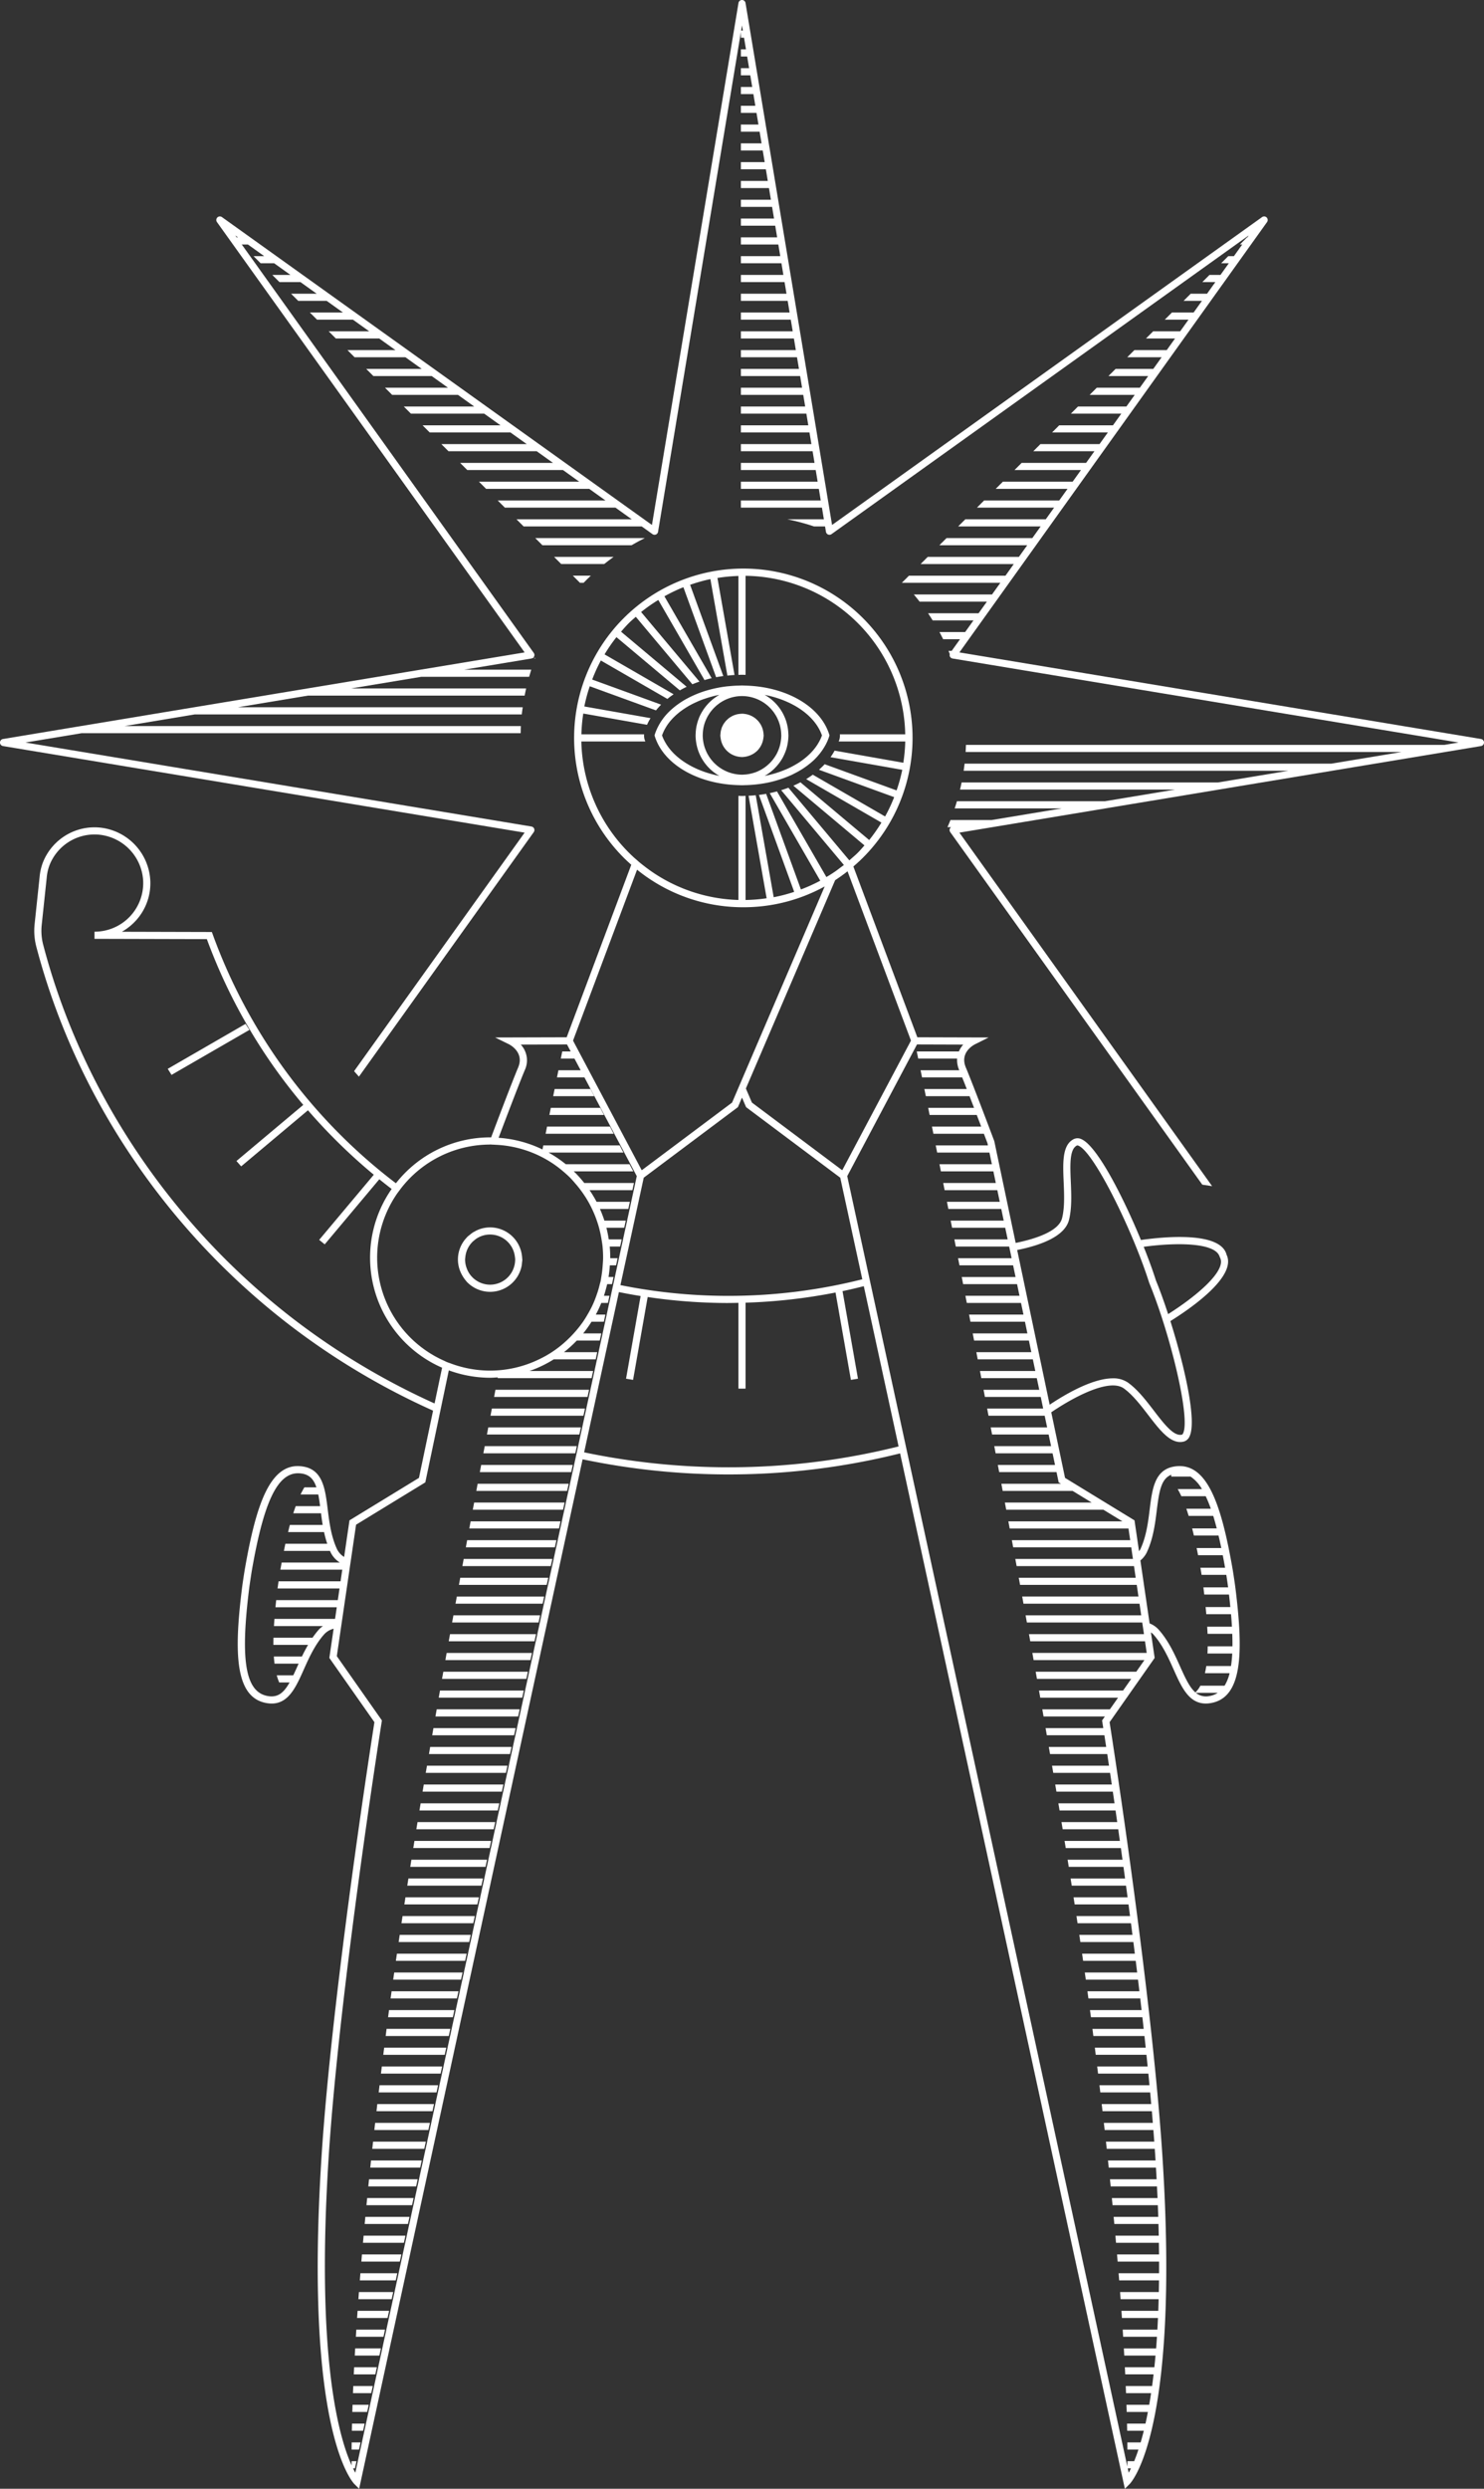 <svg xmlns="http://www.w3.org/2000/svg" xmlns:xlink="http://www.w3.org/1999/xlink" width="415.554" height="696.405" viewBox="0 0 415.554 696.405">
  <rect x="0" y="0" width="415.554" height="696.405" fill="#333333" stroke="none"/>
  <defs>
    <style>
      .e0b8e881-d115-464e-bde2-0ef39b72862a {
        fill: none;
      }

      .a2eef4aa-54b2-4987-b0c1-4f7fa9b57549 {
        clip-path: url(#e31cd482-c26c-4145-b9d0-1e745d10c4ac);
      }

      .a274584f-9020-411b-9292-4539d5e2e346 {
        fill: #fff;
      }
    </style>
    <clipPath id="e31cd482-c26c-4145-b9d0-1e745d10c4ac" transform="translate(-32.223 -31.798)">
      <rect class="e0b8e881-d115-464e-bde2-0ef39b72862a" width="480" height="760"/>
    </clipPath>
  </defs>
  <title>Asset 6</title>
  <g id="b6a7cf99-5064-4b54-8a1f-4480698e3cd7" data-name="Layer 2">
    <g id="b9b0d2b3-e143-469a-9c60-35e00f96c331" data-name="Logo">
      <g id="bf476556-e071-441c-a3bb-ab9c15e3d665" data-name="Logomark - White">
        <g class="a2eef4aa-54b2-4987-b0c1-4f7fa9b57549">
          <g class="a2eef4aa-54b2-4987-b0c1-4f7fa9b57549">
            <path class="a274584f-9020-411b-9292-4539d5e2e346" d="M446.941,238.582l-146.064-24.228,86.148-120.414a.999.999,0,0,0-1.394-1.394l-120.412,86.148L240.985,32.634a.998.998,0,0,0-1.97,0l-24.23,146.06-120.412-86.148a1.001,1.001,0,0,0-1.398,1.394l86.152,120.414-146.068,24.228a1.002,1.002,0,0,0,0,1.976l146.068,24.228-47.752,66.744,1.354,1.538,48.958-68.426a.999.999,0,0,0-.648-1.568l-141.702-23.506,15.716-2.604h122.968c.016-.668.022-1.338.054-2H67.113l19.65-3.26h91.572c.068-.672.168-1.334.262-2h-79.78l19.652-3.262h60.666c.13-.672.268-1.336.42-2h-49.028l19.652-3.26h30.214c.194-.67.388-1.338.598-2h-18.758l18.806-3.12a.929.929,0,0,0,.316-.14h.342l-.19-.078a.98.98,0,0,0,.18-1.35l-81.856-114.412.126.128h1.686l4.56,3.26h-2.986l2,2h3.78l4.556,3.256h-5.08l2,2h5.876l4.554,3.26h-7.17l2,2h7.968l4.556,3.26h-9.262l2,2h10.058l4.556,3.26h-11.354l2,2h12.146l4.56,3.26h-13.446l2,2h14.24l4.554,3.26h-15.534l2,2h16.334l4.554,3.262h-17.628l2,2h18.426l4.554,3.26h-19.72l2,2h20.514l4.558,3.26h-21.814l2,2h22.61l4.556,3.256h-23.908l2,2h24.704l4.554,3.26h-25.998l2,2h26.796l4.556,3.26h-28.09l2,2h28.886l4.556,3.26h-30.182l2,2h30.974l4.56,3.26h-32.274l2,2h33.068l3.006,2.15a.997.997,0,0,0,1.568-.648l23.198-139.844v1.588h.878l.542,3.26h-1.42v2h1.752l.538,3.262h-2.29v2h2.622l.544,3.26h-3.166v2h3.498l.538,3.26h-4.036v2h4.366l.544,3.256h-4.91v2h5.242l.538,3.26h-5.78v2h6.112l.544,3.26h-6.656v2h6.988l.538,3.26h-7.526v2h7.86l.54,3.26h-8.4v2h8.732l.542,3.262h-9.274v2h9.606l.54,3.26h-10.146v2h10.478l.54,3.26h-11.018v2h11.35l.54,3.256h-11.89v2h12.222l.542,3.26h-12.764v2h13.096l.54,3.26h-13.636v2h13.964l.544,3.26h-14.508v2h14.84l.538,3.26h-15.378v2h15.71l.544,3.26h-16.254v2h16.586l.538,3.262h-17.124v2h17.454l.544,3.26h-17.998v2h18.33l.538,3.26h-18.868v2h19.2l.544,3.256h-19.744v2h20.076l.536,3.26h-20.612v2h20.944l.544,3.26h-21.488v2h21.82l.538,3.26h-22.358v2h22.692l.542,3.26h-10.248a62.648,62.648,0,0,1,7.488,2h3.09l.25,1.502a.995.995,0,0,0,1.566.648l116.816-83.576-.376.532h-.084l-2,2h.652l-2.332,3.26h-1.58l-2,2h2.148l-2.332,3.256h-3.078l-2,2h3.646l-2.332,3.26h-4.574l-2,2h5.146l-2.332,3.26h-6.074l-2,2h6.644l-2.332,3.26h-7.568l-2,2h8.136l-2.332,3.26h-9.064l-2,2h9.632l-2.332,3.26h-10.56l-2,2h11.128l-2.334,3.262h-12.054l-2,2h12.624l-2.332,3.26h-13.552l-2,2h14.124l-2.332,3.26h-15.05l-2,2h15.618l-2.332,3.256h-16.548l-2,2h17.118l-2.332,3.26h-18.046l-2,2h18.614l-2.332,3.26h-19.542l-2,2h20.11l-2.332,3.26h-21.034l-2,2h21.602l-2.332,3.26h-22.53l-2,2h23.1l-2.334,3.262h-24.026l-2,2h24.598l-2.332,3.26h-25.526l-2,2h26.094l-2.332,3.26h-27.022l-1.786,1.784-.214.216h27.592l-2.332,3.256h-21.898q.831.99,1.614,2h18.852l-2.332,3.26h-14.144c.444.658.87,1.328,1.288,2h11.422l-2.332,3.26h-7.184c.356.66.694,1.33,1.024,2h4.73l-2.332,3.26h-.894c.126.3.24.596.362.896a.975.975,0,0,0,.014.644.993.993,0,0,0,.76.6l141.7,23.506-3.936.656H302.715c-.02.668-.054,1.334-.094,2h122.054l-19.652,3.256h-102.694q-.114,1.005-.266,2h90.904l-19.656,3.26h-71.82q-.201,1.005-.44,2h60.206l-19.652,3.26h-41.42c-.202.672-.408,1.338-.632,2h29.996l-19.654,3.26h-11.524c-.266.674-.55,1.34-.836,2h1.01a.978.978,0,0,0-.34.418.996.996,0,0,0,.108.964l70.576,98.65,2.754.412-70.766-98.918,146.064-24.228a1.002,1.002,0,0,0,0-1.976M98.487,98.21l-.376-.532.74.532Zm141.274-57.86.24-1.446.238,1.446Z" transform="translate(-32.223 -31.798)"/>
            <path class="a274584f-9020-411b-9292-4539d5e2e346" d="M182.153,215.922h-.458l.394.164c.022-.054.04-.11.064-.164" transform="translate(-32.223 -31.798)"/>
            <path class="a274584f-9020-411b-9292-4539d5e2e346" d="M189.372,189.623h12.042c.858-.69,1.738-1.354,2.634-2H187.372Z" transform="translate(-32.223 -31.798)"/>
            <path class="a274584f-9020-411b-9292-4539d5e2e346" d="M184.112,184.364h24.956q1.815-1.059,3.702-2h-30.658Z" transform="translate(-32.223 -31.798)"/>
            <path class="a274584f-9020-411b-9292-4539d5e2e346" d="M194.632,194.883h1.006q.993-1.023,2.032-2h-5.038Z" transform="translate(-32.223 -31.798)"/>
            <polygon class="a274584f-9020-411b-9292-4539d5e2e346" points="26.509 261.7 26.509 261.7 26.467 261.7 26.509 261.7"/>
            <path class="a274584f-9020-411b-9292-4539d5e2e346" d="M120.108,444.723a.367.367,0,0,1,.028.026l-.024-.026Z" transform="translate(-32.223 -31.798)"/>
            <path class="a274584f-9020-411b-9292-4539d5e2e346" d="M378.172,476.199c-.078-.63-.162-1.22-.248-1.808l-.256-1.72c-.094-.598-.182-1.194-.294-1.83-3.176-18.224-7.17-30.064-16.224-28.698-5.598.854-6.268,6.244-6.978,11.956-.438,3.556-.938,7.592-2.606,11.184a4.592,4.592,0,0,1-.388.574l-1.268-8.636-19.45-11.882-3.86-18.354c5.314-3.634,16.052-9.754,20.332-6.672,2.478,1.79,4.716,4.696,6.876,7.506,2.944,3.838,5.748,7.482,8.878,7.482a4.175,4.175,0,0,0,1.028-.13,2.473,2.473,0,0,0,1.584-1.388c2.148-4.296-1.392-19.796-5.342-32.318,5.36-3.332,18.478-12.274,15.81-18.408l-.006-.01c-.024-.048-.046-.098-.074-.148l-.038-.168c-1.898-6.428-17.714-4.844-23.94-3.958-5.012-12.14-12.254-26.296-16.656-28.21a2.441,2.441,0,0,0-2.104-.04c-3.314,1.58-3.102,6.634-2.878,11.992.152,3.54.308,7.204-.448,10.17-.91,3.568-7.134,5.718-12.986,6.91l-5.99-28.49c-.06-.158-5.808-15.468-7.974-20.622-1.756-4.174,2.154-6.266,2.61-6.49l3.786-1.886-19.968-.056-17.914-47.786c.884-.764,1.76-1.552,2.598-2.386a47.383,47.383,0,0,0-33.28-80.984h-.134a47.385,47.385,0,0,0-33.598,80.796c.718.726,1.466,1.416,2.224,2.084l-18.094,48.276-20.034.056,3.856,1.89c.178.088,4.402,2.21,2.6,6.486-1.826,4.348-6.184,15.882-7.574,19.582-.06,0-.12-.01-.182-.01h-.096a33.577,33.577,0,0,0-26.386,12.844,153.181,153.181,0,0,1-51.302-69.656l-.238-.656-25.192-.066a15.881,15.881,0,0,0,3.528-2.714,15.471,15.471,0,0,0,4.44-11.306,15.721,15.721,0,0,0-14.336-15.148,15.532,15.532,0,0,0-15.75,9.778,15.177,15.177,0,0,0-.926,4.086l-1.39,13.12a17.551,17.551,0,0,0,.458,6.308c10.852,41.332,35.882,78.824,70.486,105.57a201.46,201.46,0,0,0,40.628,24.308l-3.95,18.816-19.456,11.882-1.5,10.236a5.253,5.253,0,0,1-1.99-2.17c-1.668-3.594-2.168-7.628-2.61-11.186-.706-5.71-1.374-11.1-6.972-11.952-9.076-1.41-13.05,10.47-16.224,28.698-.112.632-.206,1.228-.298,1.826l-.242,1.61c-.092.626-.18,1.25-.264,1.922-2.29,18.354-1.954,30.85,7.128,32.186a8.194,8.194,0,0,0,1.184.09c4.744,0,6.806-4.616,8.978-9.478,1.462-3.278,3.122-6.988,5.768-9.94a5.308,5.308,0,0,1,2.6-1.518l-1.198,8.17,12.622,17.982c-.938,5.972-11.916,76.484-14.814,121.668-4.902,76.556,8.658,90.978,9.238,91.554l1.298,1.284,62.578-288.064a199.183,199.183,0,0,0,40.142,4.232h.59a197.978,197.978,0,0,0,48.172-5.888l62.55,287.94.39,1.78,1.292-1.284c.58-.576,14.146-14.998,9.238-91.554-2.894-45.184-13.87-115.696-14.808-121.668l12.622-17.982-1.05-7.146a4.412,4.412,0,0,1,.612.49c2.646,2.952,4.302,6.662,5.768,9.94,2.172,4.862,4.232,9.478,8.978,9.478a8.258,8.258,0,0,0,1.184-.09c9.082-1.334,9.418-13.832,7.124-32.188m-4.418-92.732.186.406c1.614,3.812-7.322,11.048-14.616,15.634-1.172-3.582-2.352-6.842-3.418-9.414-.836-2.656-2.02-5.916-3.422-9.416,8.548-1.168,20.074-1.34,21.27,2.79m-42.194-10.288c.828-3.248.668-7.064.51-10.748-.196-4.676-.382-9.092,1.74-10.106a.713.713,0,0,1,.44.072c3.322,1.446,10.272,14.278,15.44,26.684.13.316.264.632.39.948,1.538,3.746,2.9,7.42,3.934,10.704l.03.08c1.314,3.184,2.628,6.876,3.858,10.728.102.326.208.652.31.984,4.002,12.828,6.918,27.124,5.294,30.364-.042.092-.166.31-.292.342-2.252.602-4.97-2.918-7.82-6.628-2.248-2.926-4.574-5.956-7.294-7.912a7.121,7.121,0,0,0-4.248-1.21c-5.888,0-13.788,4.762-17.698,7.384l-9.1-43.29c6.14-1.226,13.298-3.654,14.506-8.396m-44.246-50.202v.002l-19.242,36.282-25.296-18.944-1.69-3.934,24.998-58.294q1.785-1.161,3.47-2.482Zm-13.626,66.788a152.891,152.891,0,0,1-37.59,4.642h-.448a152.318,152.318,0,0,1-29.692-3.01l6.528-30.058,26.368-19.74,1.144-2.674,1.15,2.674,26.364,19.74Zm-78.674-150.486h17.91c-.058-.172-.136-.338-.19-.508a4.013,4.013,0,0,1-.144-1.492h-17.556a44.98,44.98,0,0,1,.518-5.822l.604.108.266.046.726.128.314.056.666.118.318.056,14.958,2.64a17.377,17.377,0,0,1,.98-1.86l-15.644-2.758-.318-.054-.668-.12-.3-.052-.684-.122-.314-.054-.608-.108a44.81,44.81,0,0,1,1.524-5.654l.588.214.276.1.666.244.29.104.642.236.304.112,15.774,5.74a20.809,20.809,0,0,1,1.44-1.604l-16.532-6.018-.304-.108-.642-.238-.28-.098-.682-.248-.274-.1-.586-.216a44.222,44.222,0,0,1,2.428-5.33l.564.326.258.152.604.348.248.146.622.354.26.152,16.068,9.276c.554-.452,1.136-.888,1.746-1.302l-16.78-9.688-.26-.15-.618-.358-.24-.138-.656-.376-.22-.128-.562-.326a45.462,45.462,0,0,1,3.326-4.818l.52.434.202.168.572.48.188.158.572.478.212.178,15.488,12.996q.927-.531,1.91-1.004l-16.106-13.518-.2-.166-.582-.488-.186-.156-.59-.494-.176-.146-.534-.452c.726-.834,1.448-1.67,2.242-2.454.606-.604,1.258-1.144,1.89-1.708l.47.558.126.154.514.612.134.162.51.604.146.18,13.938,16.608c.644-.266,1.308-.514,1.984-.746l-14.41-17.172-.144-.174-.51-.61-.128-.15-.51-.61-.142-.166-.492-.586a44.991,44.991,0,0,1,4.816-3.374l.4.692.074.13.432.748.082.142.412.714.098.166,11.436,19.818q.984-.291,2.006-.524l-11.738-20.338-.088-.148-.422-.728-.076-.138-.416-.72-.084-.144-.402-.698a45.011,45.011,0,0,1,5.308-2.542l.308.836.038.11.306.846.042.112.294.81.052.136,8.126,22.33c.66-.126,1.332-.23,2.012-.322l-8.266-22.7-.038-.116-.306-.834-.034-.098-.312-.86-.032-.086-.304-.836a44.731,44.731,0,0,1,5.678-1.596l.166.936.008.072.164.924.01.06.162.916.012.07,4.236,24.018c.662-.068,1.328-.13,2-.164l-4.256-24.16-.01-.058-.164-.93-.008-.048-.176-.988v-.002l-.17-.97a45.771,45.771,0,0,1,5.874-.558v27.678c.334-.008.664-.03,1-.03s.666.022,1,.03v-27.718a45.266,45.266,0,0,1,44.708,44.356h-18.3a4.01,4.01,0,0,1-.138,1.492c-.054.17-.132.336-.196.508h18.64a45.485,45.485,0,0,1-.54,5.952l-1.318-.232-.316-.058-.672-.118-.312-.052-.67-.122-.318-.054-15.632-2.756a19.041,19.041,0,0,1-1.14,1.83l16.416,2.892.318.056.676.118.308.056.67.118.312.056,1.384.242a45.21,45.21,0,0,1-1.59,5.764l-1.284-.464-.304-.114-.63-.228-.284-.104-.656-.24-.31-.112-16.67-6.068c-.5.538-1.034,1.05-1.598,1.548l17.588,6.402.296.106.662.244.274.096.644.238.304.108,1.288.47a44.074,44.074,0,0,1-2.538,5.41l-1.202-.698-.258-.148-.608-.35-.248-.142-.618-.36-.26-.148-17.054-9.846q-.885.651-1.852,1.238l17.906,10.338.258.148.618.36.248.142.608.35.256.148,1.176.678a45.427,45.427,0,0,1-3.424,4.886l-1.064-.892-.19-.16-.578-.486-.19-.156-.576-.482-.194-.162-16.458-13.814q-.96.504-1.982.944l17.158,14.398.186.156.582.488.182.158.586.492.182.148,1.034.866c-.634.71-1.242,1.43-1.92,2.104-.628.626-1.3,1.182-1.954,1.762-.118.11-.238.22-.358.326l-.864-1.026-.198-.236-.446-.532-.646-.77-.122-.146-14.79-17.624q-.993.375-2.024.694l15.706,18.72.722.858.72.86.416.498c-.3.238-.62.448-.922.68-.532.4-1.052.806-1.596,1.178-.494.34-1,.66-1.506.982-.29.18-.59.348-.882.524l-13.832-23.958c-.666.18-1.344.336-2.032.476l14.146,24.508a44.487,44.487,0,0,1-5.416,2.448l-9.74-26.756c-.662.116-1.332.224-2.014.308l9.872,27.12a45.729,45.729,0,0,1-5.738,1.502l-5.032-28.538c-.662.064-1.33.12-2.006.148l5.06,28.68a45.459,45.459,0,0,1-5.9.486v-29.14c-.334.01-.664.032-1,.032s-.666-.022-1-.032v29.136a45.105,45.105,0,0,1-23.79-7.604c-.528-.352-1.048-.722-1.556-1.094q-.828-.609-1.624-1.244c-.22-.178-.448-.348-.664-.532-.274-.224-.538-.464-.802-.7-.268-.234-.544-.462-.808-.7a45.282,45.282,0,0,1-14.74-32.476m-2.326,83.698,17.928-47.826q1.458,1.185,3.002,2.244.747.51,1.516.992c.484.306.974.606,1.47.894a47.124,47.124,0,0,0,23.634,6.384h.14a47.121,47.121,0,0,0,22.778-5.826l-23.158,54.008-.542,1.266-.546,1.27-1.684,3.934-25.302,18.944-19.236-36.282Zm-49.194,42.704c.172-.246.366-.482.546-.724.214-.292.432-.592.658-.876a31.577,31.577,0,0,1,24.442-12.01c.108-.002.22-.016.332-.016h.092c.2,0,.396.028.592.032.336.008.666.032.998.05a31.326,31.326,0,0,1,16.156,5.43,32.302,32.302,0,0,1,2.6,2c.684.58,1.356,1.174,1.994,1.816.462.464.874.96,1.302,1.444q.858.972,1.62,2a31.058,31.058,0,0,1,2.144,3.262q.555.978,1.036,2a29.903,29.903,0,0,1,1.34,3.26c.224.66.44,1.324.624,2a31.746,31.746,0,0,1,.696,3.258c.108.666.228,1.326.292,2q.15,1.569.148,3.17c0,.03-.004.06-.004.088-.004.674-.062,1.336-.11,2a31.746,31.746,0,0,1-.388,3.26c-.062.35-.1.71-.17,1.056-.066.32-.17.626-.246.944-.006.024-.014.048-.02.068-.074.31-.152.614-.236.918-.214.772-.456,1.528-.726,2.274-.244.674-.49,1.348-.778,2a30.431,30.431,0,0,1-1.688,3.26c-.396.68-.804,1.356-1.252,2a32.086,32.086,0,0,1-2.618,3.26q-.951,1.047-1.982,2a30.01,30.01,0,0,1-7.732,5.262,31.385,31.385,0,0,1-13.682,3.154h-.092a31.594,31.594,0,0,1-11.062-2.046c-.316-.122-.636-.216-.946-.342-.316-.134-.622-.294-.932-.434a31.572,31.572,0,0,1-12.948-46.818m-29.41,34.952c-34.256-26.476-59.032-63.588-69.772-104.496a15.537,15.537,0,0,1-.404-5.592l1.39-13.114a13.149,13.149,0,0,1,.798-3.56,13.54,13.54,0,0,1,12.638-8.57c.36,0,.728.014,1.092.046a13.701,13.701,0,0,1,12.496,13.202,13.601,13.601,0,0,1-13.59,13.952h-.042l-.004,2h.01l31.448.082a154.412,154.412,0,0,0,27.002,46.388l-18.712,15.702c.442.498.88,1.002,1.328,1.496l18.698-15.692a156.503,156.503,0,0,0,18.434,18.036l-15.292,18.222c.52.418,1.034.844,1.554,1.254l15.286-18.214c1.136.92,2.288,1.832,3.452,2.716a33.602,33.602,0,0,0,14.126,50.022l-2.106,10.002a199.745,199.745,0,0,1-39.83-23.882m11.962,84.168h-16.976c-.05.68-.094,1.348-.134,2h13.728a6.529,6.529,0,0,0-1.108.926,23.783,23.783,0,0,0-1.818,2.334h-10.936c-.016.682-.026,1.356-.022,2h9.712c-.626,1.082-1.208,2.172-1.726,3.26h-7.864c.048.698.114,1.362.194,2h6.744c-.124.286-.268.584-.39.866-.386.864-.748,1.652-1.104,2.396h-4.63a15.198,15.198,0,0,0,.692,2h2.904c-1.574,2.788-3.178,4.232-5.908,3.83-6.4-.942-7.97-9.622-5.432-29.96.082-.658.172-1.266.26-1.884l.24-1.594c.09-.582.18-1.164.284-1.784,3.328-19.092,7.126-27.146,12.932-27.146a6.968,6.968,0,0,1,1.026.08c2.238.34,3.384,1.664,4.106,3.858h-3.36c-.376.614-.728,1.284-1.074,2h4.96c.192.966.356,2.064.512,3.26h-6.826c-.232.636-.462,1.306-.682,2h7.766c.13,1.058.28,2.15.462,3.262h-9.186c-.172.642-.338,1.318-.504,2h10.078a29.549,29.549,0,0,0,.89,3.26h-11.718c-.144.652-.278,1.32-.414,2h12.904c.054.12.1.248.156.366a6.984,6.984,0,0,0,2.598,2.894h-16.286c-.12.66-.244,1.31-.36,1.994l-.002.006h17.332l-.48,3.256h-17.362c-.094.656-.19,1.306-.278,2h17.35l-.478,3.26h-17.254c-.078.684-.142,1.338-.204,2h17.164Zm67.79-47.036-.226,1.05-.198.9-61.692,283.998c-.196-.348-.41-.754-.642-1.222h.53l.436-2h-1.364c.002.418.006.802.01,1.17-3.614-7.978-10.006-30.474-6.44-86.164,3.006-46.888,14.736-121.14,14.856-121.888l.06-.4-12.626-17.99,1.168-7.966.066-.452.078-.528.004-.036.134-.934.078-.502.478-3.26.29-2,.482-3.26.292-2,.476-3.256.1-.676.138-.966.004-.016.15-.998,1.454-9.928,19.388-11.844,4.038-19.218.2-.948.222-1.06,2.124-10.122a33.689,33.689,0,0,0,11.474,2.072h.096c.726,0,1.434-.06,2.152-.11-.014.072-.026.146-.042.216h26.3l.434-2h-17.816a33.599,33.599,0,0,0,6.784-3.26h11.74l.434-2h-9.316a33.728,33.728,0,0,0,3.6-3.262h6.422l.436-2h-5.066a33.428,33.428,0,0,0,2.324-3.26h3.452l.43-2h-2.674a32.734,32.734,0,0,0,1.528-3.26h1.858l.434-2h-1.556c.206-.606.382-1.218.552-1.84.082-.304.162-.606.238-.916.038-.168.092-.334.128-.504h1.346l.052-.238.382-1.762h-1.404q.261-1.608.366-3.26h1.746l.432-2h-2.068c0-.026.004-.054.004-.082.004-1.068-.05-2.128-.146-3.176h2.922l.434-2h-3.63a32.959,32.959,0,0,0-.658-3.258h4.996l.434-2h-5.99a33.006,33.006,0,0,0-1.25-3.26h7.946l.438-2h-9.324a32.587,32.587,0,0,0-1.966-3.262h11.998l.432-2h-13.908a33.068,33.068,0,0,0-2.514-2.854c-.14-.142-.298-.266-.442-.406h16.682l-1.064-2h-17.846a33.838,33.838,0,0,0-4.822-3.26h20.966l-1.04-2h-21.4c-.076.378-.15.756-.226,1.134a33.32,33.32,0,0,0-12.288-3.266c1.546-4.094,5.598-14.794,7.328-18.914a6.462,6.462,0,0,0-1.118-7.17l12.94-.04,1.04,1.96h-2.364c-.118.59-.258,1.264-.406,2h3.828l1.732,3.26h-6.224c-.128.632-.266,1.298-.406,2h7.69l14.656,27.634-6.534,30.06-.222,1.036-.202.92Zm42.264,4.606h-.586a197.484,197.484,0,0,1-39.72-4.182l9.74-44.84q3.021.612,6.074,1.104l-4.08,23.134c.656.112,1.312.218,1.97.328l4.088-23.182a154.201,154.201,0,0,0,22.06,1.674c1.12,0,2.238-.022,3.352-.044v23.996c.334,0,.666.012,1,.012s.666-.012,1-.012v-24.042a155.786,155.786,0,0,0,25.192-2.842l4.306,24.44c.658-.11,1.32-.216,1.976-.328l-4.32-24.502c1.996-.42,3.98-.89,5.956-1.388l9.74,44.836a195.819,195.819,0,0,1-47.748,5.838m112.182,281.342-.266-1.222h.902c-.226.468-.44.874-.636,1.222m-26.624-227.392h31.03l-2.286,3.262h-28.164c.12.666.24,1.334.358,2h26.398l-2.286,3.26h-23.54c.12.666.236,1.334.354,2h21.782l-2.288,3.26h-18.926c.12.666.234,1.334.354,2h17.168l-.782,1.106.066.4c.008.066.106.694.27,1.75h-16.16c.12.666.232,1.334.35,2h16.124c.142.926.31,2.026.498,3.26h-16.064c.118.666.234,1.334.346,2h16.02c.152,1.018.314,2.096.488,3.26h-15.95c.112.666.228,1.336.338,2h15.912q.231,1.566.48,3.26h-15.838c.11.666.224,1.336.336,2h15.794c.154,1.056.314,2.136.478,3.26h-15.728c.114.666.226,1.336.332,2h15.682c.15,1.062.306,2.146.466,3.26h-15.606c.108.666.222,1.338.33,2h15.562c.148,1.064.3,2.158.458,3.262h-15.49c.112.666.222,1.336.33,2h15.44c.146,1.068.3,2.158.452,3.26h-15.368c.108.666.216,1.338.32,2h15.322c.148,1.078.296,2.156.444,3.26h-15.248c.106.666.216,1.334.316,2h15.202c.144,1.078.286,2.16.436,3.256h-15.13c.108.666.214,1.338.314,2h15.08c.142,1.08.284,2.164.424,3.26h-15.004c.102.668.206,1.336.308,2h14.956q.216,1.62.418,3.26h-14.884c.102.67.2,1.334.296,2h14.846q.207,1.623.406,3.26h-14.768c.096.672.19,1.332.29,2h14.726q.204,1.626.402,3.26h-14.662c.096.672.192,1.334.286,2h14.618q.195,1.626.386,3.262h-14.548c.09.67.18,1.338.27,2h14.514c.128,1.086.25,2.172.376,3.26h-14.448c.09.666.18,1.342.268,2h14.408c.118,1.088.242,2.174.362,3.26h-14.35q.129,1.005.256,2h14.314c.118,1.09.232,2.172.346,3.256h-14.24c.086.678.164,1.33.248,2h14.202c.116,1.092.226,2.174.332,3.26h-14.13c.082.662.168,1.342.248,2h14.086c.108,1.094.208,2.176.312,3.26h-14.006c.082.672.158,1.334.236,2h13.96c.104,1.094.196,2.178.292,3.26h-13.86c.08.676.152,1.33.23,2h13.808c.094,1.094.186,2.184.274,3.26h-13.712c.078.662.158,1.344.232,2h13.638c.086,1.094.172,2.192.25,3.26h-13.532c.074.672.15,1.336.222,2h13.444c.06.808.118,1.626.166,2.422.02.282.034.554.052.84h-13.312c.074.678.14,1.33.21,2h13.218c.068,1.092.134,2.19.19,3.26h-13.066c.068.67.134,1.338.2,2h12.966c.052,1.092.112,2.19.156,3.26h-12.794c.064.662.134,1.342.196,2h12.676c.044,1.09.088,2.19.124,3.256h-12.492c.066.668.13,1.342.19,2h12.358c.032,1.098.06,2.194.084,3.26h-12.142q.09,1.008.176,2h12c.014,1.102.032,2.192.042,3.26h-11.756c.054.678.112,1.334.168,2h11.6c.002,1.106.002,2.192-.006,3.26h-11.324c.054.68.104,1.332.156,2h11.156c-.012,1.114-.036,2.192-.054,3.26h-10.846c.048.684.096,1.332.144,2h10.652c-.026,1.108-.06,2.202-.098,3.262h-10.32c.052.682.094,1.332.14,2h10.09q-.075,1.665-.166,3.26h-9.708c.044.68.082,1.338.124,2h9.466q-.108,1.668-.234,3.26h-9.04c.042.674.078,1.342.116,2h8.75c-.1,1.116-.208,2.204-.316,3.256h-8.262c.03.67.07,1.352.1,2h7.936q-.192,1.692-.41,3.26h-7.378c.028.69.054,1.338.08,2h7.014q-.255,1.707-.526,3.26h-6.37c.026.676.05,1.358.07,2h5.93c-.218,1.148-.442,2.238-.672,3.26h-5.172c.014.686.028,1.362.044,2h4.656c-.29,1.178-.588,2.264-.878,3.26h-3.732c.008.702.014,1.372.018,2h3.092c-.414,1.252-.818,2.33-1.198,3.26h-1.894c-.004.55-.008,1.04-.014,1.508l-61.694-284.008-.22-1-.206-.96-9.738-44.824-.22-1.002-.202-.944-6.16-28.356,19.54-36.854,12.946.04a7.049,7.049,0,0,0-1.218,1.92h-11.8c.122.59.258,1.264.406,2h10.896a7.093,7.093,0,0,0,.592,3.25l.004.01h-10.828c.132.632.266,1.298.406,2h11.242c.39.968.824,2.07,1.288,3.256h-11.87c.134.646.266,1.32.408,2h12.24c.416,1.078.84,2.172,1.256,3.26h-12.838c.13.65.266,1.324.402,2h13.198c.446,1.16.864,2.26,1.246,3.26h-13.788c.128.654.266,1.322.402,2h14.14c.602,1.588.992,2.61.996,2.612l.136.648h-14.622c.136.662.266,1.318.404,2h14.638l.684,3.26h-14.672c.13.656.266,1.33.398,2h14.696l.68,3.26h-14.726c.132.662.262,1.324.394,2h14.754l.686,3.262h-14.79c.132.662.26,1.324.396,2h14.814l.686,3.26h-14.856c.132.656.264,1.332.392,2h14.884l.686,3.258h-14.924c.124.63.25,1.27.376,1.912.006.026.012.056.018.088h14.95l.068.326.212,1.008.402,1.924h-14.996c.134.666.264,1.326.396,2h15.02l.688,3.26h-15.07c.128.666.26,1.326.388,2h15.102l.686,3.26h-15.148q.192.996.388,2h15.18l.684,3.26h-15.232c.132.662.258,1.332.392,2h15.262l.68,3.26h-15.312c.13.662.258,1.332.384,2h15.348l.688,3.262h-15.402c.124.658.256,1.334.382,2h15.44l.686,3.26h-15.496c.126.662.256,1.334.382,2h15.534l.686,3.26h-15.594c.126.662.256,1.332.382,2h15.63l.684,3.256h-15.69c.126.664.254,1.332.38,2h15.732l.062.308.624,2.952h-15.798c.126.664.254,1.332.38,2h15.838l.686,3.26h-15.906c.124.664.252,1.332.376,2h15.95l.682,3.26h-16.016c.124.664.252,1.332.376,2h16.06l.514,2.45.09.424.636.386h-16.688c.122.664.25,1.332.372,2h19.586l5.336,3.26h-24.31c.126.664.248,1.332.374,2h27.212l5.336,3.262h-31.944c.126.664.246,1.334.374,2h33.264l.476,3.26h-33.136c.122.664.246,1.334.368,2h33.06l.408,2.792.072.468h-32.938c.118.666.244,1.332.366,2h32.864l.476,3.256h-32.744c.124.666.242,1.332.366,2h32.674l.478,3.26h-32.556c.118.666.242,1.332.36,2h32.49l.478,3.26h-32.378c.124.666.244,1.332.364,2h32.304l.094.646.156,1.062.232,1.552h-32.198c.044.256.092.512.136.77.072.408.15.82.224,1.23h32.13l.474,3.26h-32.022c.116.666.24,1.334.354,2m49.098,10.086a4.487,4.487,0,0,1-3.668-.92h6.126a6.048,6.048,0,0,1-2.458.92m6.522-11.924a34.944,34.944,0,0,1-.35,3.502h-6.922c-.104.704-.228,1.374-.376,2h6.908a11.96,11.96,0,0,1-1.406,3.502h-6.772a8.328,8.328,0,0,1-1.384,1.888c-1.562-1.324-2.748-3.796-4.264-7.192-1.524-3.408-3.248-7.276-6.106-10.46a6.712,6.712,0,0,0-2.466-1.664l-2.582-17.618a6.687,6.687,0,0,0,1.82-2.314c1.8-3.878,2.322-8.08,2.778-11.782.67-5.404,1.242-8.754,4.042-9.884v.504h5.388a10.366,10.366,0,0,1,3.202,3.502h-6.786c.356.618.694,1.288,1.022,2h6.828a37.626,37.626,0,0,1,1.432,3.502h-6.86q.336.96.648,2h6.88c.336,1.08.662,2.262.984,3.502h-6.888c.168.654.336,1.31.496,2h6.894c.264,1.108.522,2.282.778,3.502h-6.906c.134.652.264,1.322.398,2h6.914c.216,1.124.438,2.292.652,3.502h-6.916c.032.182.062.354.096.538.09.508.166.988.24,1.462h6.918c.028.164.054.338.082.5l.252,1.702c.06.424.122.858.18,1.3h-6.924c.016.12.032.226.044.348.074.564.132,1.104.196,1.652h6.926q.213,1.818.378,3.502h-6.926c.072.676.136,1.35.192,2h6.93c.106,1.224.188,2.384.252,3.502h-6.932c.04.676.076,1.356.102,2h6.92c.044,1.236.064,2.408.05,3.502h-6.932c-.008.688-.026,1.36-.062,2Z" transform="translate(-32.223 -31.798)"/>
            <path class="a274584f-9020-411b-9292-4539d5e2e346" d="M198.624,338.528l-1.04-2h-10.054c-.13.642-.268,1.316-.404,2h11.498Z" transform="translate(-32.223 -31.798)"/>
            <path class="a274584f-9020-411b-9292-4539d5e2e346" d="M201.347,343.787l-1.038-2h-13.84c-.132.648-.268,1.324-.406,2h15.284Z" transform="translate(-32.223 -31.798)"/>
            <path class="a274584f-9020-411b-9292-4539d5e2e346" d="M202.923,347.047h-17.514c-.13.654-.268,1.322-.402,2h19.062l-1.034-2Z" transform="translate(-32.223 -31.798)"/>
            <path class="a274584f-9020-411b-9292-4539d5e2e346" d="M170.962,420.684c-.126.662-.256,1.332-.382,2h26.162l.43-2h-26.21Z" transform="translate(-32.223 -31.798)"/>
            <path class="a274584f-9020-411b-9292-4539d5e2e346" d="M169.956,425.944c-.126.664-.254,1.332-.38,2h26.02l.436-2H169.956Z" transform="translate(-32.223 -31.798)"/>
            <path class="a274584f-9020-411b-9292-4539d5e2e346" d="M170.614,431.203h-1.658c-.036.17-.064.342-.098.512-.058.302-.118.608-.174.91-.034.196-.072.384-.112.578h25.884l.434-2h-24.276Z" transform="translate(-32.223 -31.798)"/>
            <path class="a274584f-9020-411b-9292-4539d5e2e346" d="M188.282,436.463H167.958c-.128.664-.252,1.332-.38,2h25.734l.172-.784.26-1.216h-5.462Z" transform="translate(-32.223 -31.798)"/>
            <path class="a274584f-9020-411b-9292-4539d5e2e346" d="M166.966,441.723c-.124.664-.252,1.332-.376,2h25.58l.432-2h-25.636Z" transform="translate(-32.223 -31.798)"/>
            <path class="a274584f-9020-411b-9292-4539d5e2e346" d="M165.977,446.983c-.124.664-.25,1.332-.374,2h25.42l.438-2h-25.484Z" transform="translate(-32.223 -31.798)"/>
            <path class="a274584f-9020-411b-9292-4539d5e2e346" d="M164.993,452.242c-.124.664-.248,1.332-.374,2h25.262l.438-2H164.993Z" transform="translate(-32.223 -31.798)"/>
            <path class="a274584f-9020-411b-9292-4539d5e2e346" d="M164.013,457.502c-.124.664-.246,1.334-.374,2h25.1l.438-2h-25.164Z" transform="translate(-32.223 -31.798)"/>
            <path class="a274584f-9020-411b-9292-4539d5e2e346" d="M163.038,462.762c-.124.664-.246,1.334-.372,2h24.93l.438-2H163.038Z" transform="translate(-32.223 -31.798)"/>
            <path class="a274584f-9020-411b-9292-4539d5e2e346" d="M162.067,468.022c-.124.666-.244,1.332-.368,2h24.754l.438-2h-24.824Z" transform="translate(-32.223 -31.798)"/>
            <path class="a274584f-9020-411b-9292-4539d5e2e346" d="M161.102,473.281c-.124.666-.242,1.332-.366,2h24.574l.436-2h-24.644Z" transform="translate(-32.223 -31.798)"/>
            <path class="a274584f-9020-411b-9292-4539d5e2e346" d="M160.143,478.541c-.124.666-.242,1.332-.366,2h24.394l.432-2h-24.46Z" transform="translate(-32.223 -31.798)"/>
            <path class="a274584f-9020-411b-9292-4539d5e2e346" d="M159.19,483.801c-.124.666-.242,1.332-.364,2h24.202l.436-2h-24.274Z" transform="translate(-32.223 -31.798)"/>
            <path class="a274584f-9020-411b-9292-4539d5e2e346" d="M158.241,489.061c-.122.666-.24,1.332-.362,2h24.006l.436-2h-24.08Z" transform="translate(-32.223 -31.798)"/>
            <path class="a274584f-9020-411b-9292-4539d5e2e346" d="M161.071,494.321h-3.774c-.058.332-.116.666-.18,1-.056.332-.116.666-.174,1h23.8l.434-2h-20.106Z" transform="translate(-32.223 -31.798)"/>
            <path class="a274584f-9020-411b-9292-4539d5e2e346" d="M156.362,499.58c-.12.666-.236,1.334-.358,2h23.596l.434-2h-23.672Z" transform="translate(-32.223 -31.798)"/>
            <path class="a274584f-9020-411b-9292-4539d5e2e346" d="M155.432,504.84c-.12.666-.234,1.334-.352,2h23.378l.432-2h-23.458Z" transform="translate(-32.223 -31.798)"/>
            <path class="a274584f-9020-411b-9292-4539d5e2e346" d="M154.511,510.1c-.12.666-.234,1.334-.354,2h23.156l.436-2h-23.238Z" transform="translate(-32.223 -31.798)"/>
            <path class="a274584f-9020-411b-9292-4539d5e2e346" d="M153.595,515.36c-.12.666-.232,1.334-.348,2h22.926l.434-2h-23.012Z" transform="translate(-32.223 -31.798)"/>
            <path class="a274584f-9020-411b-9292-4539d5e2e346" d="M152.686,520.619c-.118.666-.23,1.334-.344,2h22.688l.434-2h-22.778Z" transform="translate(-32.223 -31.798)"/>
            <path class="a274584f-9020-411b-9292-4539d5e2e346" d="M151.786,525.879c-.116.666-.228,1.336-.342,2h22.444l.434-2H151.786Z" transform="translate(-32.223 -31.798)"/>
            <path class="a274584f-9020-411b-9292-4539d5e2e346" d="M150.893,531.139c-.114.666-.224,1.336-.336,2h22.188l.434-2h-22.286Z" transform="translate(-32.223 -31.798)"/>
            <path class="a274584f-9020-411b-9292-4539d5e2e346" d="M150.011,536.399c-.114.666-.222,1.336-.332,2h21.924l.434-2h-22.026Z" transform="translate(-32.223 -31.798)"/>
            <path class="a274584f-9020-411b-9292-4539d5e2e346" d="M149.139,541.658c-.114.666-.222,1.336-.33,2h21.65l.434-2h-21.754Z" transform="translate(-32.223 -31.798)"/>
            <path class="a274584f-9020-411b-9292-4539d5e2e346" d="M148.276,546.918c-.112.666-.218,1.336-.326,2h21.368l.43-2h-21.472Z" transform="translate(-32.223 -31.798)"/>
            <path class="a274584f-9020-411b-9292-4539d5e2e346" d="M147.425,552.178c-.11.666-.214,1.338-.322,2h21.072l.434-2h-21.184Z" transform="translate(-32.223 -31.798)"/>
            <path class="a274584f-9020-411b-9292-4539d5e2e346" d="M146.587,557.438c-.108.666-.214,1.338-.318,2h20.762l.432-2h-20.876Z" transform="translate(-32.223 -31.798)"/>
            <path class="a274584f-9020-411b-9292-4539d5e2e346" d="M145.761,562.698c-.108.666-.21,1.338-.312,2h20.438l.434-2h-20.56Z" transform="translate(-32.223 -31.798)"/>
            <path class="a274584f-9020-411b-9292-4539d5e2e346" d="M144.948,567.957c-.104.668-.208,1.336-.306,2h20.1l.438-2H144.948Z" transform="translate(-32.223 -31.798)"/>
            <path class="a274584f-9020-411b-9292-4539d5e2e346" d="M144.151,573.217c-.104.67-.202,1.334-.298,2h19.75l.432-2h-19.884Z" transform="translate(-32.223 -31.798)"/>
            <path class="a274584f-9020-411b-9292-4539d5e2e346" d="M143.372,578.477c-.1.672-.196,1.332-.292,2h19.38l.436-2H143.372Z" transform="translate(-32.223 -31.798)"/>
            <path class="a274584f-9020-411b-9292-4539d5e2e346" d="M142.612,583.737c-.096.672-.192,1.334-.286,2h18.992l.432-2h-19.138Z" transform="translate(-32.223 -31.798)"/>
            <path class="a274584f-9020-411b-9292-4539d5e2e346" d="M141.874,588.996c-.092.67-.184,1.338-.276,2h18.574l.438-2h-18.736Z" transform="translate(-32.223 -31.798)"/>
            <path class="a274584f-9020-411b-9292-4539d5e2e346" d="M141.161,594.256c-.09.666-.18,1.342-.27,2h18.142l.432-2H141.161Z" transform="translate(-32.223 -31.798)"/>
            <path class="a274584f-9020-411b-9292-4539d5e2e346" d="M140.473,599.516q-.129,1.005-.256,2h17.672l.436-2h-17.852Z" transform="translate(-32.223 -31.798)"/>
            <path class="a274584f-9020-411b-9292-4539d5e2e346" d="M139.798,604.776c-.086.68-.164,1.326-.248,2h17.198l.432-2h-17.382Z" transform="translate(-32.223 -31.798)"/>
            <path class="a274584f-9020-411b-9292-4539d5e2e346" d="M139.145,610.035c-.082.662-.168,1.344-.248,2h16.706l.432-2h-16.89Z" transform="translate(-32.223 -31.798)"/>
            <path class="a274584f-9020-411b-9292-4539d5e2e346" d="M138.505,615.295c-.082.672-.16,1.334-.238,2h16.196l.43-2h-16.388Z" transform="translate(-32.223 -31.798)"/>
            <path class="a274584f-9020-411b-9292-4539d5e2e346" d="M137.878,620.555c-.08.676-.152,1.33-.23,2h15.672l.432-2h-15.874Z" transform="translate(-32.223 -31.798)"/>
            <path class="a274584f-9020-411b-9292-4539d5e2e346" d="M137.274,625.815c-.074.662-.154,1.344-.228,2h15.13l.434-2h-15.336Z" transform="translate(-32.223 -31.798)"/>
            <path class="a274584f-9020-411b-9292-4539d5e2e346" d="M136.686,631.074q-.111,1.005-.218,2h14.566l.434-2h-14.782Z" transform="translate(-32.223 -31.798)"/>
            <path class="a274584f-9020-411b-9292-4539d5e2e346" d="M136.114,636.334c-.07.68-.136,1.33-.208,2h13.986l.43-2h-14.208Z" transform="translate(-32.223 -31.798)"/>
            <path class="a274584f-9020-411b-9292-4539d5e2e346" d="M135.565,641.594c-.068.67-.136,1.338-.206,2h13.39l.434-2h-13.618Z" transform="translate(-32.223 -31.798)"/>
            <path class="a274584f-9020-411b-9292-4539d5e2e346" d="M135.038,646.854c-.064.662-.134,1.346-.2,2h12.768l.434-2H135.038Z" transform="translate(-32.223 -31.798)"/>
            <path class="a274584f-9020-411b-9292-4539d5e2e346" d="M134.53,652.114c-.062.668-.126,1.342-.19,2h12.124l.434-2h-12.368Z" transform="translate(-32.223 -31.798)"/>
            <path class="a274584f-9020-411b-9292-4539d5e2e346" d="M134.044,657.373c-.06.672-.122,1.338-.178,2h11.456l.43-2h-11.708Z" transform="translate(-32.223 -31.798)"/>
            <path class="a274584f-9020-411b-9292-4539d5e2e346" d="M133.581,662.633c-.056.68-.114,1.334-.168,2h10.766l.434-2H133.581Z" transform="translate(-32.223 -31.798)"/>
            <path class="a274584f-9020-411b-9292-4539d5e2e346" d="M133.143,667.893c-.054.682-.106,1.332-.156,2h10.046l.436-2h-10.326Z" transform="translate(-32.223 -31.798)"/>
            <path class="a274584f-9020-411b-9292-4539d5e2e346" d="M132.731,673.153c-.05.684-.096,1.332-.144,2h9.306l.434-2h-9.596Z" transform="translate(-32.223 -31.798)"/>
            <path class="a274584f-9020-411b-9292-4539d5e2e346" d="M132.35,678.412c-.048.684-.092,1.332-.136,2h8.534l.436-2h-8.834Z" transform="translate(-32.223 -31.798)"/>
            <path class="a274584f-9020-411b-9292-4539d5e2e346" d="M131.997,683.672c-.042.68-.082,1.338-.124,2h7.734l.432-2h-8.042Z" transform="translate(-32.223 -31.798)"/>
            <path class="a274584f-9020-411b-9292-4539d5e2e346" d="M131.679,688.932c-.042.674-.078,1.348-.116,2h6.902l.432-2h-7.218Z" transform="translate(-32.223 -31.798)"/>
            <path class="a274584f-9020-411b-9292-4539d5e2e346" d="M131.393,694.192c-.036.67-.07,1.354-.102,2h6.03l.436-2h-6.364Z" transform="translate(-32.223 -31.798)"/>
            <path class="a274584f-9020-411b-9292-4539d5e2e346" d="M131.145,699.451c-.032.692-.054,1.338-.08,2h5.114l.432-2h-5.466Z" transform="translate(-32.223 -31.798)"/>
            <path class="a274584f-9020-411b-9292-4539d5e2e346" d="M130.944,704.711c-.026.678-.046,1.36-.066,2h4.158l.436-2h-4.528Z" transform="translate(-32.223 -31.798)"/>
            <path class="a274584f-9020-411b-9292-4539d5e2e346" d="M130.792,709.971c-.018.688-.034,1.362-.044,2h3.146l.436-2h-3.538Z" transform="translate(-32.223 -31.798)"/>
            <path class="a274584f-9020-411b-9292-4539d5e2e346" d="M130.698,715.231c-.008.702-.014,1.372-.018,2h2.068l.438-2h-2.488Z" transform="translate(-32.223 -31.798)"/>
            <path class="a274584f-9020-411b-9292-4539d5e2e346" d="M162.27,389.627a9.811,9.811,0,0,0,.806.984,9.02,9.02,0,0,0,6.37,2.666h.026a9.011,9.011,0,0,0,8.848-7.41c.04-.212.046-.436.07-.65.03-.31.094-.612.094-.93v-.004c0-.144-.032-.276-.038-.416-.012-.276-.046-.538-.08-.804a9.002,9.002,0,0,0-8.874-7.818h-.022a8.963,8.963,0,0,0-3.3.636,8.668,8.668,0,0,0-1.13.57c-.124.066-.252.122-.372.196a9.386,9.386,0,0,0-.824.624c-.05.04-.102.078-.15.122-.194.162-.4.296-.58.476-.048.048-.082.106-.13.154a8.852,8.852,0,0,0-1.48,10.372,9.689,9.689,0,0,0,.766,1.232m.256-6.078a6.99,6.99,0,0,1,1.888-4.132c.042-.04.07-.09.11-.13.108-.108.23-.184.344-.282a6.903,6.903,0,0,1,.732-.596c.016-.01.032-.016.046-.026a6.86,6.86,0,0,1,3.824-1.138h.018a6.994,6.994,0,0,1,6.914,6.198,6.463,6.463,0,0,1,.082.838c0,.05-.01.096-.012.142a7.017,7.017,0,0,1-7,6.854h-.022a7.009,7.009,0,0,1-5.844-3.186,6.778,6.778,0,0,1-.706-1.452,6.925,6.925,0,0,1-.444-2.398,6.191,6.191,0,0,1,.07-.692" transform="translate(-32.223 -31.798)"/>
            <path class="a274584f-9020-411b-9292-4539d5e2e346" d="M100.989,318.291l-21.794,12.584q.522.852,1.058,1.698l21.818-12.596c-.364-.562-.726-1.12-1.082-1.686" transform="translate(-32.223 -31.798)"/>
            <path class="a274584f-9020-411b-9292-4539d5e2e346" d="M216.132,239.28c3.106,7.058,12.17,11.926,22.87,12.214.334.01.664.03,1,.03s.666-.02,1-.03c.102-.002.208-.006.314-.006.676-.024,1.344-.068,2.006-.128.12-.012.244-.022.362-.034q1.032-.105,2.034-.262c.154-.028.312-.046.466-.074.702-.122,1.39-.26,2.064-.422.21-.052.416-.11.622-.164.714-.182,1.404-.394,2.086-.624.286-.094.564-.192.844-.292.714-.266,1.416-.55,2.088-.858.374-.176.728-.362,1.088-.55.696-.358,1.368-.742,2.006-1.152.454-.292.896-.604,1.322-.924a21.465,21.465,0,0,0,1.78-1.478,18.164,18.164,0,0,0,1.362-1.45,15.748,15.748,0,0,0,1.328-1.796,14.526,14.526,0,0,0,1.096-2,13.212,13.212,0,0,0,.536-1.412l.096-.298-.092-.29-.004-.012c-2.46-7.812-12.006-13.32-23.404-13.626-.334-.008-.664-.032-1-.032s-.666.024-1,.032c-.188.006-.378.01-.568.014-.672.03-1.34.08-2.004.144-.202.02-.414.03-.616.054-.684.078-1.356.178-2.02.296-.242.04-.478.09-.716.136q-1.041.207-2.038.47c-.294.078-.586.16-.874.244-.698.206-1.38.43-2.044.678-.364.138-.718.284-1.072.43q-1.038.435-1.998.934-.663.339-1.288.71c-.652.39-1.27.802-1.864,1.236-.492.358-.966.736-1.412,1.126a18.86,18.86,0,0,0-1.596,1.546,16.441,16.441,0,0,0-1.31,1.654,14.95,14.95,0,0,0-1.096,1.838,13.689,13.689,0,0,0-.888,2.116l-.004.012-.092.29.096.298a13.637,13.637,0,0,0,.534,1.412m46.146-2c.04.096.086.192.122.29a12.09,12.09,0,0,1-.772,1.71,13.253,13.253,0,0,1-1.028,1.62,15.349,15.349,0,0,1-1.52,1.758q-.558.555-1.18,1.074a20.338,20.338,0,0,1-1.932,1.424c-.326.208-.664.412-1.006.606-.674.392-1.37.76-2.108,1.096-.232.108-.476.204-.714.302-.7.292-1.414.562-2.154.804-.144.046-.288.102-.432.146q-1.044.321-2.128.572c-.078.018-.162.034-.24.05-.278.064-.562.12-.848.176.24-.134.474-.278.706-.426.046-.034.094-.058.136-.086a12.965,12.965,0,0,0,1.572-1.242c.042-.04.088-.078.128-.118a13.469,13.469,0,0,0,1.352-1.474c.036-.052.076-.104.114-.154a12.801,12.801,0,0,0,1.094-1.674c.036-.064.064-.13.092-.192a12.966,12.966,0,0,0,.786-1.844c.024-.074.056-.142.08-.216a13.186,13.186,0,0,0,.44-1.954c.008-.082.024-.164.036-.248a13.359,13.359,0,0,0,.128-1.71c0-.098-.012-.194-.016-.29a12.988,12.988,0,0,0-6.648-11.05c7.71,1.504,13.914,5.672,15.94,11.05m-27.204-9.534a.084.084,0,0,1,.024-.008,10.791,10.791,0,0,1,1.862-.734c.012-.004.026-.006.036-.01a11.289,11.289,0,0,1,1.964-.374c.014-.002.028,0,.042-.002.33-.03.662-.048,1-.048s.67.018,1,.048a11.003,11.003,0,0,1,9.984,10.662c.004.096.016.192.016.29a11.024,11.024,0,0,1-.136,1.612c-.004.034-.01.064-.014.098a10.354,10.354,0,0,1-.416,1.736.847.847,0,0,1-.038.114,10.834,10.834,0,0,1-.69,1.602c-.024.038-.042.082-.064.122a11.091,11.091,0,0,1-.946,1.42c-.03.044-.06.086-.096.13a10.872,10.872,0,0,1-1.134,1.218c-.042.04-.088.078-.13.118a10.89,10.89,0,0,1-1.294,1.008c-.05.034-.11.066-.16.098a10.696,10.696,0,0,1-1.422.768c-.06.028-.116.058-.18.084a10.388,10.388,0,0,1-1.518.504c-.066.02-.13.036-.196.05a10.671,10.671,0,0,1-1.566.266c-.072.006-.142.004-.21.01-.264.02-.526.042-.79.042-.338,0-.67-.022-1-.052a11.087,11.087,0,0,1-10-10.948c0-.074.01-.142.01-.212.002-.028.002-.05.002-.078a11.009,11.009,0,0,1,.202-1.862c.002-.016.004-.034.008-.054a10.817,10.817,0,0,1,.552-1.832c.004-.01.01-.022.014-.034a11.026,11.026,0,0,1,.888-1.738l.004-.014a11.146,11.146,0,0,1,1.206-1.58,11.463,11.463,0,0,1,1.474-1.348.031.031,0,0,0,.016-.01,11.228,11.228,0,0,1,1.696-1.062m-17.352,9.534a11.761,11.761,0,0,1,.842-1.764,13.744,13.744,0,0,1,1.242-1.812,16.369,16.369,0,0,1,1.176-1.284,19.41,19.41,0,0,1,1.722-1.5c.366-.278.75-.55,1.144-.81a22.742,22.742,0,0,1,1.964-1.176c.304-.162.622-.312.944-.462.664-.316,1.34-.618,2.054-.886.232-.088.47-.162.706-.244.674-.234,1.37-.444,2.08-.636.164-.044.326-.092.494-.134.512-.128,1.042-.242,1.576-.342a12.537,12.537,0,0,0-1.294.836c-.1.072-.196.142-.292.218a13.109,13.109,0,0,0-1.486,1.338c-.08.084-.162.176-.24.262a13.45,13.45,0,0,0-1.226,1.58c-.06.094-.114.19-.174.284a13.106,13.106,0,0,0-.934,1.77c-.038.098-.07.202-.106.3a12.495,12.495,0,0,0-.59,1.914c-.022.094-.052.188-.068.286a13.26,13.26,0,0,0-.23,1.99c-.004.09-.01.18-.012.272,0,.096-.012.192-.012.29a12.673,12.673,0,0,0,.126,1.71,13.02,13.02,0,0,0,6.536,9.628c-7.014-1.37-12.776-4.94-15.29-9.628a12.331,12.331,0,0,1-.774-1.71c.036-.098.082-.194.122-.29" transform="translate(-32.223 -31.798)"/>
            <path class="a274584f-9020-411b-9292-4539d5e2e346" d="M234.212,239.28a6.028,6.028,0,0,0,4.79,4.25,5.885,5.885,0,0,0,.924.094c.026,0,.05.01.076.01a6.208,6.208,0,0,0,.85-.086c.052-.01.1-.01.15-.018a5.922,5.922,0,0,0,.764-.19c.046-.014.088-.024.136-.04a6.022,6.022,0,0,0,.752-.304,1.052,1.052,0,0,0,.104-.058,5.816,5.816,0,0,0,.734-.424c.022-.018.046-.04.074-.06a6.604,6.604,0,0,0,.684-.564.25.25,0,0,1,.048-.044,6.688,6.688,0,0,0,.596-.722.247.247,0,0,1,.022-.026,6.597,6.597,0,0,0,.498-.848h.002a6.357,6.357,0,0,0,.362-.93l.012-.04a6.029,6.029,0,0,0,.2-.958,6.697,6.697,0,0,0,.076-.752c0-.098-.026-.194-.03-.29a6.038,6.038,0,0,0-5.034-5.676,6.418,6.418,0,0,0-1-.1c-.064,0-.118.016-.178.018a6.464,6.464,0,0,0-.822.082c-.116.02-.234.036-.344.06a6.94,6.94,0,0,0-.796.246c-.108.04-.212.078-.314.12a6.595,6.595,0,0,0-.74.402c-.09.056-.182.106-.27.166a5.54,5.54,0,0,0-.658.546c-.07.064-.146.124-.214.194a5.898,5.898,0,0,0-.554.67c-.05.068-.11.134-.158.206a6.378,6.378,0,0,0-.426.78c-.03.068-.074.124-.106.192a6.397,6.397,0,0,0-.272.872c-.016.056-.042.108-.056.168a6.61,6.61,0,0,0-.114.928c-.004.04-.012.084-.014.126-.004.096-.032.192-.032.29a6.144,6.144,0,0,0,.07.668,6.005,6.005,0,0,0,.208,1.042" transform="translate(-32.223 -31.798)"/>
          </g>
        </g>
      </g>
    </g>
  </g>
</svg>
